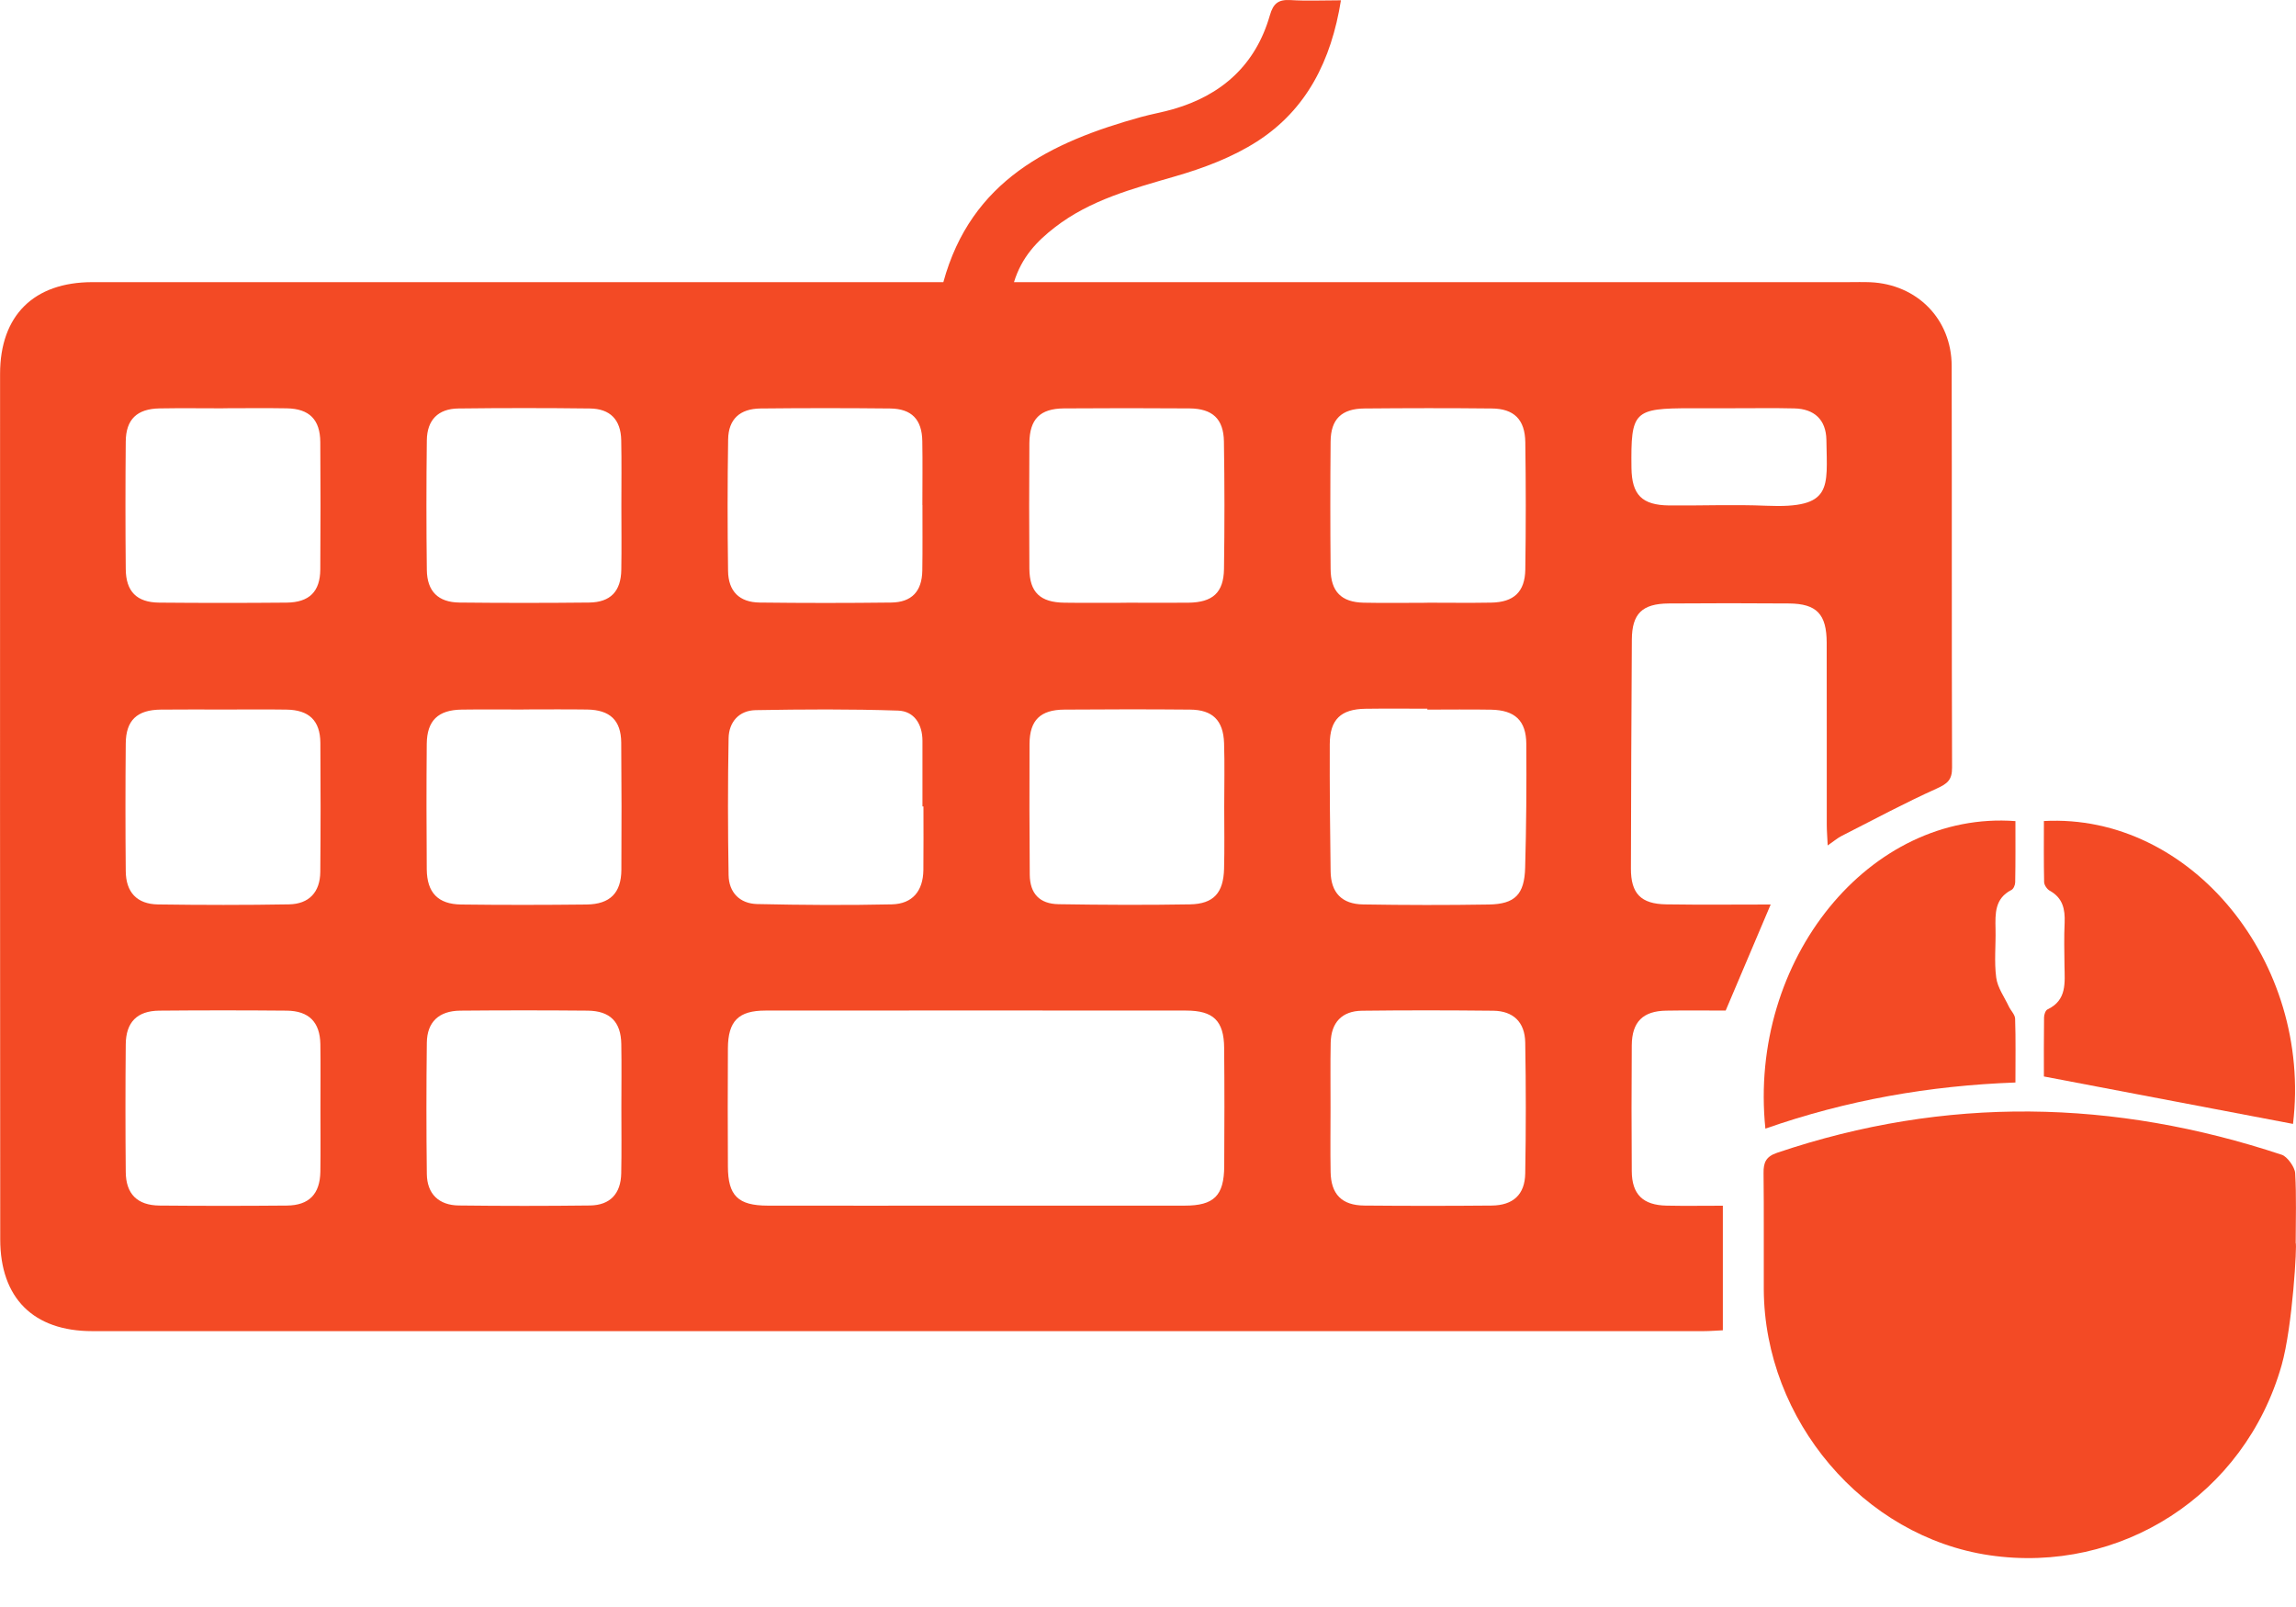 <svg width="30" height="21" viewBox="0 0 30 21" fill="none" xmlns="http://www.w3.org/2000/svg">
<g clip-path="url(#clip0_959_3914)">
<path d="M12.326 3.687C12.689 2.358 13.726 1.857 14.906 1.53C15.047 1.491 15.194 1.466 15.335 1.425C15.97 1.24 16.408 0.843 16.592 0.201C16.637 0.042 16.706 -0.008 16.862 0.001C17.071 0.014 17.282 0.004 17.521 0.004C17.395 0.791 17.073 1.432 16.426 1.848C16.102 2.056 15.724 2.198 15.353 2.305C14.8 2.466 14.248 2.611 13.784 2.97C13.551 3.15 13.35 3.358 13.249 3.687C13.376 3.687 13.472 3.687 13.567 3.687C17.093 3.687 20.619 3.687 24.144 3.687C24.242 3.687 24.34 3.684 24.438 3.688C25.049 3.715 25.5 4.17 25.501 4.782C25.505 6.532 25.5 8.281 25.506 10.031C25.507 10.192 25.445 10.241 25.307 10.304C24.885 10.494 24.476 10.714 24.063 10.924C24.008 10.952 23.96 10.994 23.881 11.048C23.876 10.936 23.869 10.857 23.869 10.779C23.868 9.986 23.87 9.193 23.868 8.4C23.867 8.025 23.738 7.889 23.374 7.886C22.85 7.882 22.327 7.882 21.803 7.886C21.457 7.889 21.324 8.019 21.322 8.359C21.316 9.355 21.312 10.353 21.31 11.35C21.309 11.675 21.439 11.813 21.77 11.818C22.226 11.825 22.683 11.82 23.136 11.82C22.939 12.285 22.749 12.732 22.548 13.206C22.311 13.206 22.042 13.202 21.773 13.207C21.466 13.211 21.323 13.354 21.321 13.661C21.317 14.208 21.317 14.756 21.321 15.305C21.323 15.609 21.468 15.749 21.777 15.755C22.012 15.76 22.247 15.756 22.511 15.756V17.384C22.435 17.387 22.348 17.395 22.261 17.395C15.242 17.395 8.223 17.395 1.205 17.395C0.437 17.395 0.003 16.963 0.003 16.195C-0 12.425 -0 8.655 0.001 4.886C0.001 4.123 0.441 3.687 1.208 3.687C4.808 3.686 8.407 3.687 12.006 3.687H12.326V3.687ZM12.731 15.755C13.647 15.755 14.563 15.756 15.479 15.755C15.863 15.755 15.994 15.625 15.996 15.238C15.999 14.723 16 14.208 15.995 13.693C15.992 13.339 15.853 13.206 15.498 13.206C13.666 13.205 11.834 13.204 10.001 13.206C9.649 13.206 9.513 13.343 9.511 13.698C9.508 14.213 9.508 14.728 9.511 15.243C9.512 15.626 9.643 15.754 10.031 15.755C10.931 15.757 11.831 15.755 12.731 15.755ZM15.996 10.543C15.996 10.266 16.003 9.988 15.994 9.71C15.984 9.413 15.843 9.275 15.55 9.273C15.003 9.268 14.455 9.269 13.907 9.273C13.594 9.275 13.454 9.411 13.452 9.719C13.449 10.289 13.451 10.86 13.455 11.43C13.457 11.676 13.582 11.812 13.832 11.816C14.404 11.825 14.977 11.828 15.549 11.818C15.858 11.812 15.986 11.668 15.994 11.352C16.001 11.083 15.996 10.813 15.996 10.543H15.996ZM18.65 9.272C18.65 9.268 18.65 9.264 18.65 9.261C18.381 9.261 18.111 9.258 17.842 9.262C17.518 9.266 17.376 9.404 17.375 9.724C17.373 10.279 17.378 10.834 17.386 11.389C17.39 11.665 17.533 11.815 17.811 11.819C18.358 11.828 18.905 11.829 19.452 11.82C19.795 11.815 19.919 11.689 19.928 11.337C19.943 10.799 19.947 10.259 19.943 9.721C19.941 9.416 19.794 9.28 19.483 9.274C19.205 9.269 18.927 9.273 18.649 9.273L18.65 9.272ZM4.187 14.479C4.187 14.201 4.19 13.924 4.186 13.646C4.181 13.357 4.037 13.21 3.746 13.207C3.191 13.202 2.636 13.202 2.08 13.207C1.791 13.21 1.645 13.358 1.643 13.649C1.638 14.204 1.638 14.759 1.643 15.314C1.645 15.602 1.793 15.751 2.084 15.754C2.639 15.759 3.194 15.759 3.75 15.754C4.039 15.751 4.181 15.603 4.186 15.311C4.19 15.034 4.187 14.756 4.187 14.478V14.479ZM2.934 9.272C2.656 9.272 2.379 9.27 2.101 9.273C1.79 9.276 1.645 9.413 1.643 9.717C1.638 10.272 1.638 10.827 1.643 11.382C1.645 11.659 1.788 11.814 2.063 11.819C2.634 11.827 3.206 11.828 3.777 11.818C4.039 11.813 4.182 11.658 4.185 11.395C4.19 10.832 4.19 10.269 4.186 9.706C4.183 9.416 4.038 9.277 3.742 9.273C3.473 9.269 3.203 9.272 2.934 9.272V9.272ZM6.84 9.272C6.571 9.272 6.302 9.269 6.032 9.273C5.725 9.277 5.579 9.416 5.576 9.72C5.571 10.267 5.572 10.813 5.576 11.36C5.579 11.665 5.723 11.816 6.025 11.82C6.571 11.827 7.119 11.826 7.665 11.82C7.971 11.816 8.117 11.669 8.119 11.367C8.122 10.812 8.122 10.258 8.117 9.703C8.114 9.413 7.971 9.277 7.673 9.272C7.396 9.268 7.118 9.271 6.84 9.271V9.272ZM8.119 14.477C8.119 14.2 8.123 13.922 8.118 13.645C8.114 13.354 7.972 13.21 7.679 13.207C7.124 13.202 6.568 13.202 6.013 13.207C5.735 13.21 5.58 13.355 5.577 13.627C5.57 14.198 5.57 14.77 5.577 15.341C5.58 15.601 5.733 15.75 5.995 15.753C6.567 15.76 7.139 15.76 7.71 15.753C7.972 15.749 8.112 15.599 8.117 15.334C8.123 15.048 8.119 14.763 8.119 14.477H8.119ZM12.065 10.538C12.061 10.538 12.056 10.538 12.053 10.538C12.053 10.252 12.053 9.967 12.053 9.682C12.053 9.464 11.945 9.293 11.734 9.286C11.114 9.265 10.494 9.269 9.874 9.28C9.656 9.284 9.524 9.435 9.52 9.647C9.509 10.243 9.51 10.839 9.52 11.435C9.523 11.662 9.666 11.808 9.892 11.814C10.479 11.827 11.067 11.831 11.654 11.818C11.925 11.811 12.061 11.641 12.065 11.371C12.068 11.094 12.066 10.816 12.066 10.538H12.065ZM17.385 14.483C17.385 14.76 17.381 15.038 17.386 15.315C17.391 15.606 17.532 15.751 17.825 15.754C18.38 15.759 18.936 15.759 19.491 15.754C19.771 15.751 19.924 15.611 19.929 15.335C19.939 14.764 19.939 14.193 19.929 13.622C19.924 13.356 19.772 13.211 19.511 13.208C18.939 13.202 18.368 13.201 17.797 13.208C17.535 13.211 17.393 13.361 17.387 13.625C17.381 13.911 17.386 14.197 17.385 14.482V14.483ZM2.918 5.336C2.64 5.336 2.363 5.332 2.085 5.337C1.79 5.342 1.645 5.48 1.643 5.771C1.638 6.325 1.638 6.88 1.643 7.435C1.645 7.729 1.786 7.872 2.079 7.875C2.634 7.88 3.189 7.88 3.744 7.875C4.041 7.872 4.183 7.732 4.185 7.441C4.189 6.886 4.189 6.331 4.185 5.777C4.183 5.483 4.042 5.342 3.75 5.336C3.473 5.331 3.195 5.335 2.918 5.335V5.336ZM18.651 7.876C18.929 7.876 19.206 7.88 19.484 7.875C19.779 7.87 19.925 7.736 19.93 7.443C19.938 6.888 19.938 6.333 19.93 5.779C19.926 5.482 19.782 5.34 19.491 5.338C18.936 5.332 18.382 5.333 17.827 5.338C17.529 5.34 17.388 5.478 17.386 5.771C17.381 6.325 17.381 6.88 17.386 7.434C17.388 7.731 17.526 7.87 17.819 7.876C18.096 7.882 18.374 7.877 18.651 7.877L18.651 7.876ZM8.119 6.612C8.119 6.326 8.123 6.039 8.117 5.753C8.112 5.486 7.974 5.341 7.707 5.338C7.135 5.331 6.562 5.331 5.989 5.338C5.726 5.341 5.58 5.487 5.577 5.754C5.57 6.318 5.57 6.882 5.577 7.447C5.58 7.727 5.725 7.871 6.003 7.874C6.567 7.88 7.132 7.88 7.697 7.874C7.977 7.871 8.114 7.727 8.118 7.446C8.123 7.168 8.119 6.89 8.119 6.612ZM12.052 6.599C12.052 6.321 12.056 6.043 12.051 5.765C12.047 5.482 11.912 5.341 11.63 5.338C11.066 5.332 10.501 5.332 9.937 5.338C9.667 5.341 9.518 5.478 9.514 5.742C9.505 6.314 9.505 6.887 9.513 7.459C9.516 7.728 9.661 7.871 9.926 7.874C10.498 7.881 11.071 7.881 11.644 7.874C11.912 7.871 12.046 7.728 12.051 7.459C12.056 7.172 12.052 6.886 12.053 6.6L12.052 6.599ZM14.718 7.876C14.988 7.876 15.258 7.879 15.528 7.876C15.845 7.872 15.988 7.745 15.993 7.436C16.001 6.88 16.001 6.324 15.992 5.768C15.987 5.473 15.842 5.34 15.543 5.337C14.995 5.333 14.447 5.333 13.899 5.337C13.589 5.34 13.453 5.477 13.45 5.789C13.447 6.337 13.446 6.885 13.45 7.433C13.453 7.741 13.592 7.872 13.908 7.876C14.178 7.88 14.448 7.877 14.718 7.877V7.876ZM22.613 5.335C22.442 5.335 22.27 5.335 22.099 5.335C21.344 5.335 21.308 5.371 21.317 6.116C21.322 6.466 21.454 6.601 21.809 6.605C22.233 6.609 22.657 6.591 23.081 6.609C23.95 6.646 23.873 6.379 23.864 5.747C23.859 5.485 23.707 5.343 23.445 5.337C23.168 5.33 22.89 5.336 22.613 5.335H22.613Z" fill="#F34A25"/>
<path d="M29.812 17.841C29.33 19.538 27.704 20.574 25.997 20.324C24.35 20.083 23.054 18.558 23.046 16.849C23.044 16.343 23.049 15.836 23.043 15.33C23.041 15.19 23.075 15.113 23.221 15.064C25.424 14.319 27.622 14.363 29.816 15.091C29.886 15.115 29.985 15.252 29.989 15.33C30.007 15.64 29.996 15.932 29.996 16.242C30.015 16.245 29.957 17.331 29.812 17.841Z" fill="#F34A25"/>
<path d="M23.067 14.75C22.84 12.541 24.433 10.587 26.334 10.73C26.334 10.995 26.336 11.262 26.331 11.529C26.331 11.564 26.309 11.617 26.281 11.63C26.063 11.742 26.07 11.938 26.074 12.139C26.079 12.351 26.055 12.566 26.083 12.775C26.1 12.906 26.189 13.028 26.248 13.153C26.274 13.208 26.329 13.259 26.33 13.313C26.339 13.582 26.334 13.85 26.334 14.146C25.211 14.187 24.131 14.376 23.066 14.749L23.067 14.75Z" fill="#F34A25"/>
<path d="M26.706 14.067C26.706 13.848 26.704 13.572 26.708 13.296C26.708 13.26 26.726 13.204 26.753 13.191C27.01 13.069 26.978 12.84 26.975 12.62C26.973 12.432 26.968 12.244 26.977 12.056C26.984 11.88 26.952 11.733 26.783 11.64C26.747 11.62 26.71 11.566 26.709 11.527C26.703 11.26 26.706 10.993 26.706 10.729C28.635 10.625 30.214 12.581 29.961 14.687C28.889 14.483 27.814 14.278 26.705 14.067H26.706Z" fill="#F34A25"/>
</g>
<defs>
<clipPath id="clip0_959_3914">
<rect width="30" height="20.361" fill="white"/>
</clipPath>
</defs>
</svg>
